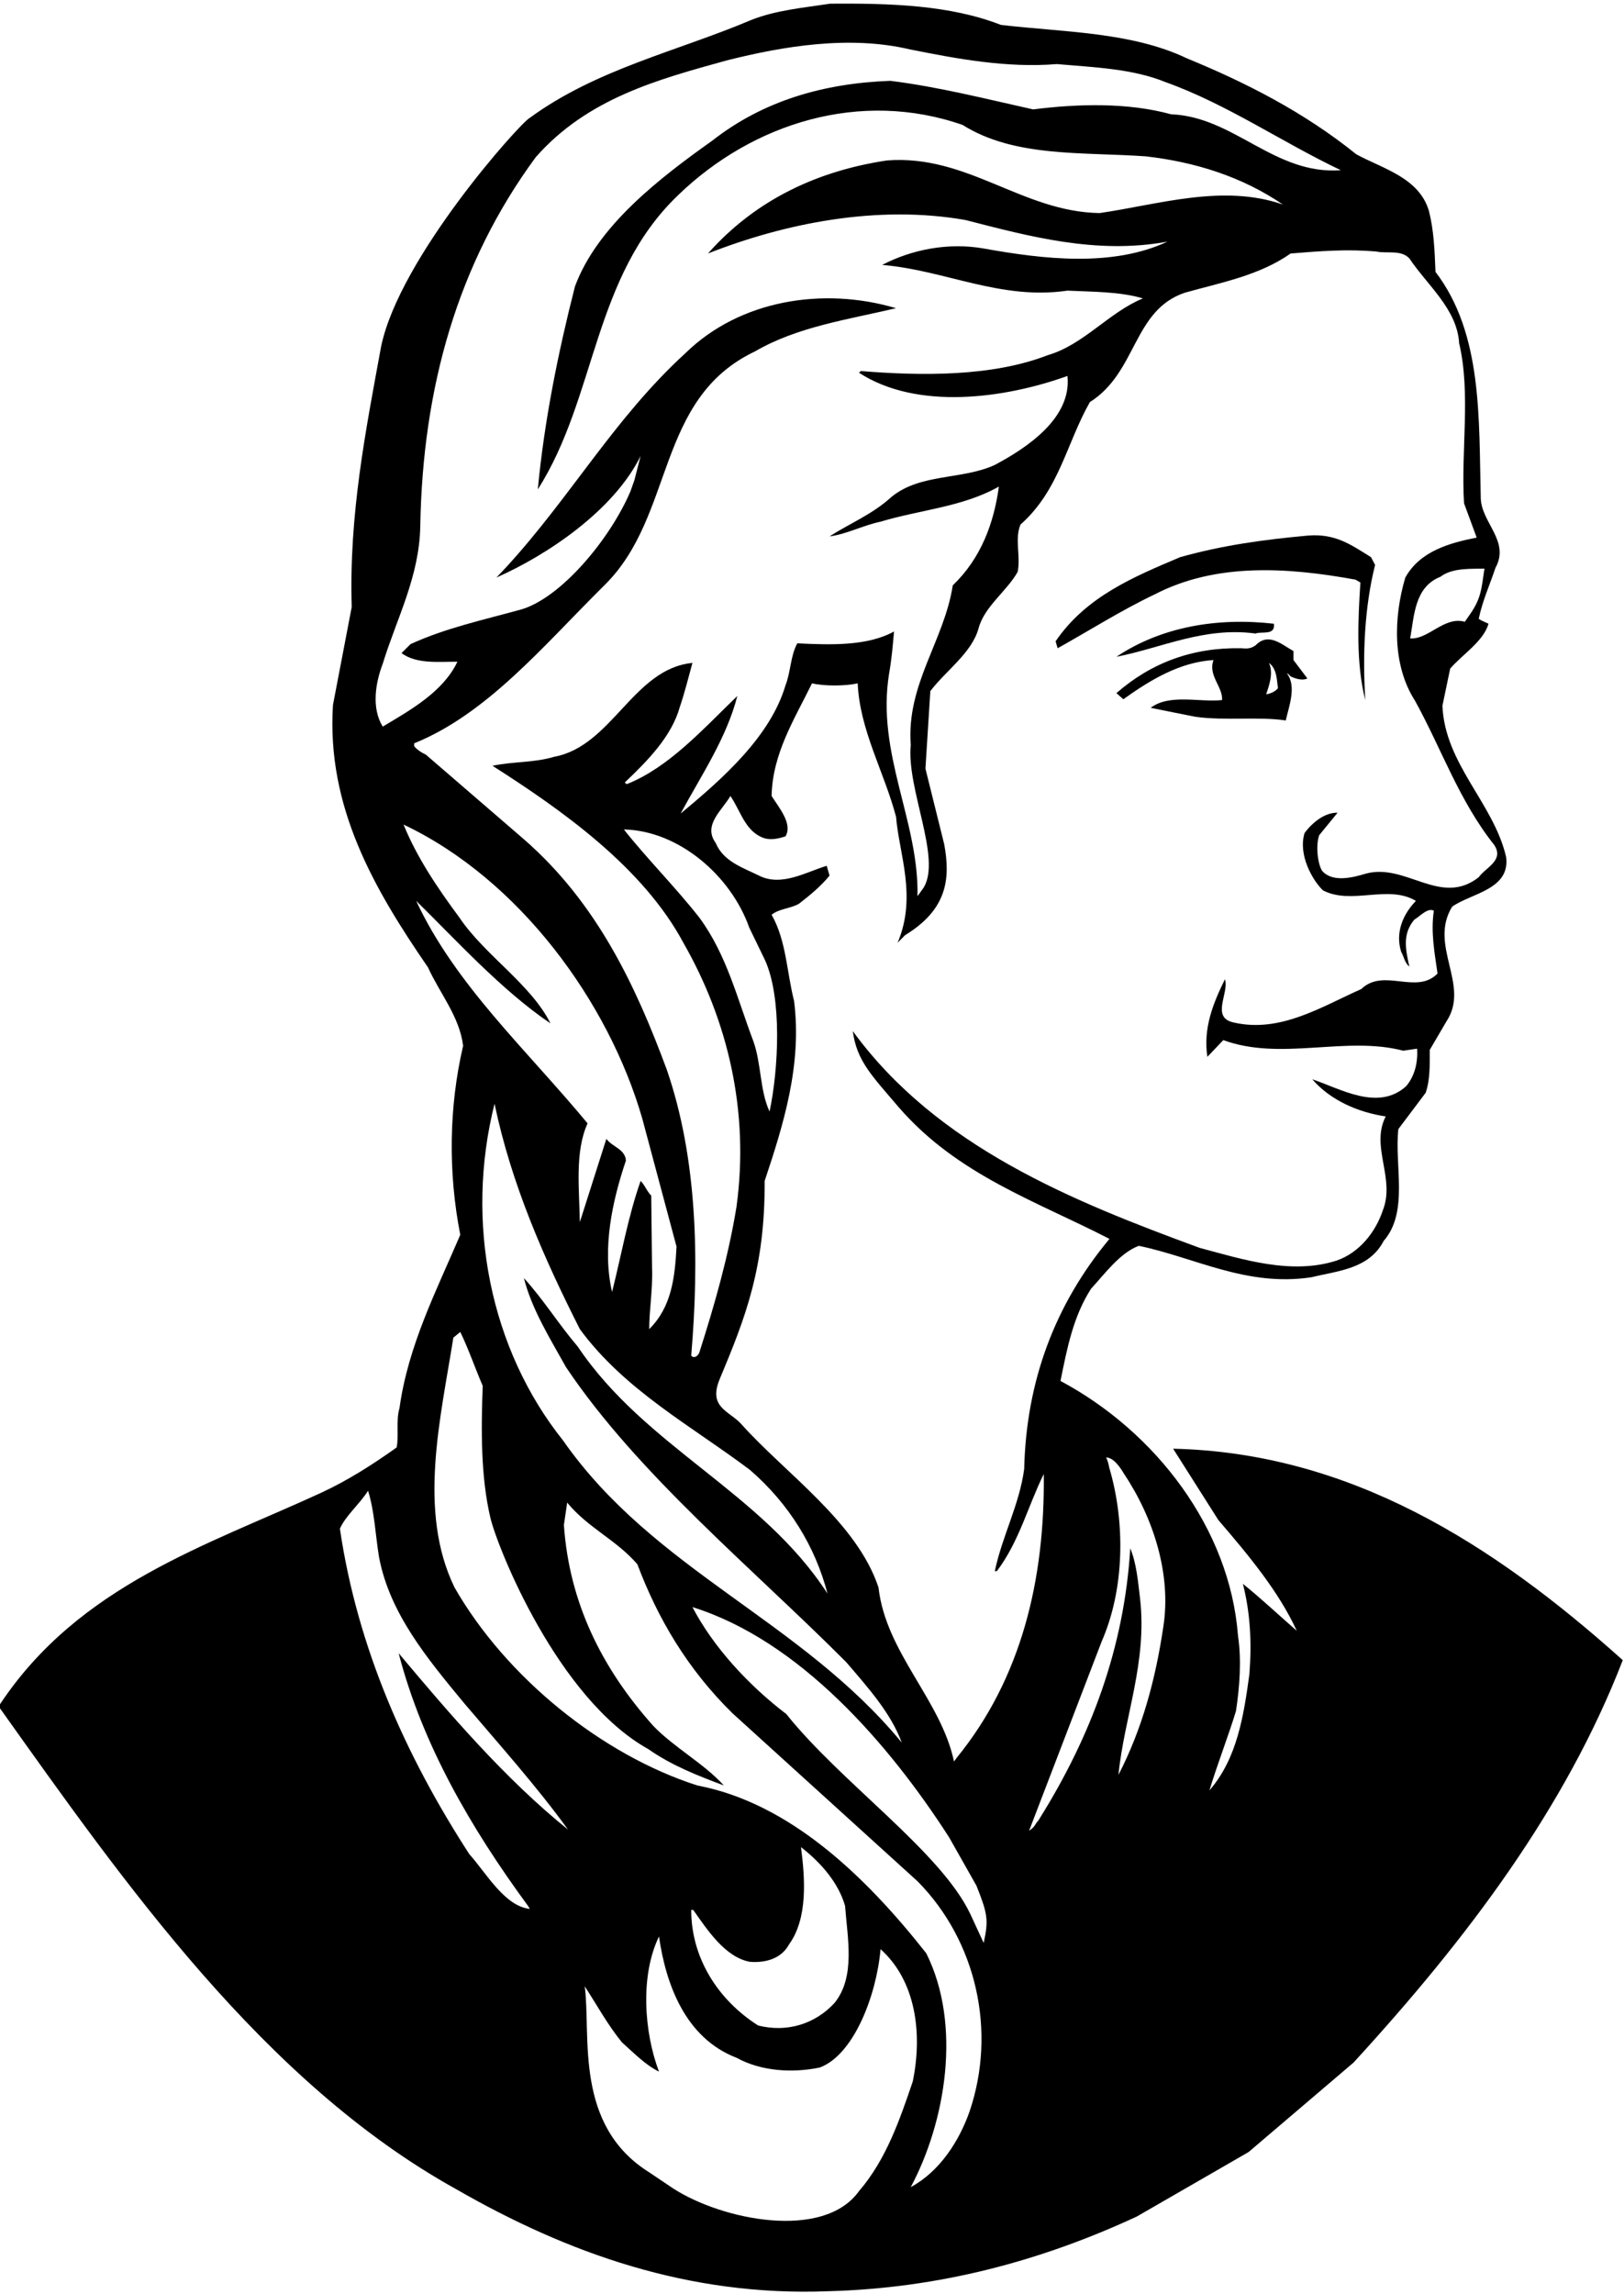 <?xml version="1.0" encoding="UTF-8"?>
<svg xmlns="http://www.w3.org/2000/svg" xmlns:xlink="http://www.w3.org/1999/xlink" width="398pt" height="562pt" viewBox="0 0 398 562" version="1.1">
<g id="surface1">
<path style=" stroke:none;fill-rule:nonzero;fill:rgb(0%,0%,0%);fill-opacity:1;" d="M 287.5 354.898 L 298.602 372.398 C 306 381 313.398 389.898 317.801 399.5 C 313.199 395.5 309.199 391.699 304.602 388 C 306.398 395.102 306.801 402.199 306.199 410.102 C 304.801 420.301 303.199 430.801 296.398 438.602 C 298.301 432.301 300.898 425.699 302.898 419.199 C 303.801 413.301 304.301 406.699 303.398 400.699 C 301.398 374.5 283.301 350.801 259.898 338.301 C 261.5 330.398 263 322.5 267.398 315.699 C 270.801 312 274.5 306.898 279.102 305.199 C 293 308.102 305.5 315.301 321.398 312.898 C 327.898 311.301 335.5 310.898 339.102 304 C 345.301 296.898 341.699 285.5 342.699 276.602 L 349.398 267.699 C 350.5 264.5 350.398 260.801 350.398 257.199 L 354.5 250.199 C 360.398 241.301 350 231.602 355.898 222.102 C 360.602 218.801 370.199 217.898 369.102 209.898 C 366 196.699 354.102 187.199 353.5 172.898 L 355.398 163.801 C 358.398 160.301 363.5 157.199 364.801 152.801 C 364 152.398 363.102 152.102 362.398 151.602 C 363.301 147.199 365.102 143.301 366.5 139.102 C 370.102 132.602 363.102 128.102 362.898 122.102 C 362.398 102.5 363.398 81.801 351.801 66.602 C 351.602 61.5 351.398 56.398 350.199 51.699 C 347.801 43.5 338.801 41.301 332.398 37.801 C 319.602 27.5 305.5 20.301 290.898 14.301 C 277.301 7.801 260.602 7.898 245.301 6.102 C 232.699 1.199 218.199 0.801 203.5 0.898 C 196.898 1.898 190.102 2.5 184.102 4.898 C 165.898 12.602 146.199 16.898 129.801 28.898 C 127.449 30.148 97.898 63.102 93.398 84.898 C 89.602 105.602 85.5 126.102 86.199 148.699 L 81.602 172.699 C 80 197.699 91.699 217.801 104.898 237 C 107.801 243.398 112.602 249 113.5 256.199 C 110 271.199 109.801 287.199 112.801 302.5 C 106.898 316.301 100 329.699 97.898 345 C 97 347.898 97.801 351.898 97.199 354.602 C 91.301 358.801 85.199 362.699 78.699 365.699 C 50.699 378.602 19.398 388.301 0 417.5 L 0 418.5 C 30.398 461.199 64.699 510.199 111.801 536.301 C 139.102 552 168.801 562.602 202.801 561.301 C 230.301 560.602 255.301 553.801 278.602 543 L 306 527.199 L 331.699 505.301 C 359.602 474.898 383.699 442.898 397.699 406.699 C 365.699 378 330.699 355.898 287.5 354.898 Z M 363.801 139.301 C 363 144.699 362.977 146.75 359.852 151.074 L 358.988 152.324 C 353.914 150.898 350.102 156.699 345.602 156.398 C 346.602 150.699 346.699 143.801 353 141.301 C 356 139 360.801 139.398 363.801 139.301 Z M 337.199 61.602 C 339.898 62.199 343.301 61.102 345.398 63.301 C 349.801 69.898 357.102 75.699 357.602 84.102 C 360.5 96.398 358 110.398 358.801 123.301 L 361.898 131.699 C 355.301 133 348 135 344.398 141.5 C 341.5 151.301 341.199 163 346.801 171.699 C 353.301 183.5 357.602 196.199 366.199 207 C 368.699 210.801 364.102 212.5 362.398 214.898 C 353.102 222.199 344.602 211.398 334.801 214 C 331.5 215 326.625 216.238 324.062 213.387 C 323.102 212.113 322.301 207.5 323.301 204.602 L 327.801 199.102 C 324.699 199 321.602 201.5 319.699 204.102 C 318.102 209.5 321.688 215.66 324.199 218.102 C 331.199 221.801 340.199 216.602 347 220.699 C 343.801 224 341.898 228.5 343.398 233.199 C 344.102 234.398 344.199 235.801 345.398 236.801 C 344.5 232.699 343.602 228.898 346.602 225.301 C 348.102 224.398 349.898 222.301 351.398 223.102 C 350.602 228.398 351.602 233.5 352.301 238.5 C 347.102 243.801 339.102 237 333.602 242.301 C 323.898 246.602 313.801 253.102 302.398 250.5 C 296.602 249.301 301.301 243.301 300.199 239.898 C 297.398 245.602 294.801 251.801 295.898 258.898 L 299.801 254.801 C 313.898 260 329.801 253.699 343.898 257.398 L 347.301 256.898 C 347.5 260.102 346.801 263.5 344.602 266.102 C 337.699 272.301 328.5 266.699 321.602 264.398 C 326 269.5 332.801 272.5 339.602 273.5 C 335.801 280.898 342 288.602 338.898 296.5 C 337.102 301.898 333.102 306.898 327.602 308.801 C 316.5 312.398 304.5 308.5 294 305.699 C 263 294.301 229.699 281 209 252.602 C 209.949 259.926 213.75 263.602 220.301 271.301 C 234.699 287.898 254.102 294.301 271.898 303.5 C 258.5 319.602 251.5 338.398 251 359.898 C 249.801 368.699 245.602 376.301 243.801 384.898 L 244.301 384.898 C 249.801 377.602 251.898 369 255.801 361.102 C 256.102 387 250.301 411.176 234.5 430.574 L 233.801 431.523 C 230.602 416.426 217.102 404.898 215.301 388.898 C 210 372.898 192.453 360.93 181.699 348.898 C 178.75 345.602 173.449 344.852 176.398 337.801 C 182.699 322.742 187.5 310.551 187.398 289.301 C 192 275.5 196.602 260.801 194.602 245.199 C 192.801 238.102 192.699 230.398 189.102 224.102 C 190.898 222.602 193.699 222.602 195.801 221.398 C 198.398 219.398 201.199 217.102 203.301 214.5 L 202.602 212.102 C 197.602 213.602 191.5 217.301 186 214.5 C 182.199 212.602 177.301 211.102 175.398 206.5 C 172.199 202.102 177 198.5 179 195 C 181.5 198.602 182.602 203.699 187.199 205.301 C 189 205.898 190.898 205.398 192.5 204.898 C 194.301 201.852 191 198 189.102 195 C 189.301 184.602 194.699 176.199 199 167.398 C 201.898 168.102 207.102 168.102 210.199 167.398 C 210.699 178.898 216.699 189.102 219.602 200.102 C 220.301 209.102 224.801 219.602 219.977 230.949 L 221.801 229.102 C 232.051 222.852 233 215.398 231.398 206.801 L 226.801 188.301 L 228 169.301 C 231.898 164.199 238.102 160 239.801 154 C 241.199 148.602 246.699 144.898 249.398 140.102 C 250.199 136.301 248.602 132 250.102 128.5 C 259.602 120.102 261.398 108.5 267.102 98.5 C 278.699 91.199 277.602 76 290.398 71.699 C 299.301 69.199 308.602 67.5 316.301 62.102 C 323.699 61.5 329.898 61 337.199 61.602 Z M 138.699 334.898 C 156.301 361.199 184.801 384.5 207.398 407.199 C 212.699 413.398 218.301 419.602 221 426.898 C 196.199 396.801 160.301 384.801 138 352.898 C 120.102 330.5 113.898 299.398 121.199 270.398 C 125.301 290 133.199 308 142.102 325.602 C 153.102 340.602 169.602 349.398 183.801 360.102 C 193.398 368.398 199.801 378.898 202.801 390.398 C 186.699 365.5 158.199 354.602 141.602 329.898 C 136.898 324.398 133.301 318.5 128.398 313.102 C 130.301 320.699 134.801 327.898 138.699 334.898 Z M 184.602 255 C 180.699 244.699 178.102 233.898 171.398 224.801 C 165.602 217.398 158.5 210.301 152.898 203.199 C 166.5 203.5 179.199 214.699 183.602 227.199 L 187.477 235.199 C 191.699 244.5 190.801 261.898 188.602 272.301 C 186.199 267.199 186.602 260.5 184.602 255 Z M 93.801 162.602 C 97.199 151.5 102.801 141.301 103 128.801 C 103.602 95 112.102 64.602 131.301 38.5 C 144 24.102 161.102 19.5 178.102 14.801 C 192 11.301 208.199 8.602 223 12.102 C 234.5 14.398 246.699 16.699 259 15.699 C 268.102 16.5 277.5 16.801 285.602 20.102 C 300.699 25.5 314.102 34.801 328.602 41.699 C 312.301 42.898 302.5 28.602 287 28 C 276.5 25.102 264.301 25.398 253.199 26.801 C 241.898 24.301 230.199 21.301 218.199 19.801 C 201.801 20.398 187 24.699 174.5 34.5 C 161.699 43.602 146.398 55.301 140.898 70.199 C 136.801 86.301 133.398 103 131.801 119.898 C 146.301 97.102 145.199 67.801 166.301 47.699 C 184.602 30.102 210.898 21.898 235.898 30.602 C 248.602 38.602 265.199 37.199 280.801 38.301 C 293 39.699 304.398 43.301 314.398 50.102 C 299.699 45 283.898 50.102 269.5 52.199 C 250.5 51.898 237.199 37.801 217.398 39.301 C 200.699 41.801 185.398 48.699 173.5 62.102 C 192.301 54.699 215 50.102 236.602 53.898 C 252.199 57.898 268.699 62.398 286.102 59.199 C 272.602 65.5 255.699 63.5 241.199 60.898 C 232.301 59.301 223.301 61.199 216.199 64.898 C 231.699 66.199 245.199 73.602 261.602 71.199 C 267.602 71.5 274.398 71.398 280.102 73.102 C 271.801 76.5 265.5 84.5 256.801 87 C 243.199 92.301 225.801 92.102 211 90.898 L 210.5 91.301 C 224.801 100.602 246.301 97.602 261.602 92.102 C 262.699 102.398 251.699 109.699 243.801 113.898 C 235.801 117.602 225.5 115.898 218.398 121.801 C 213.801 126 208.301 128.199 203.301 131.398 C 207.398 130.898 211.5 128.699 215.801 127.801 C 225.398 124.898 236 124.199 244.801 119.199 C 243.602 128 240.5 136.699 233.5 143.398 C 231.398 157 222.102 167.602 223.199 182.5 C 222.125 193.199 230.773 210.148 226.375 217.426 L 224.852 219.551 C 225.25 201.148 214.699 184.602 217.898 165 C 218.5 161.602 218.801 158.199 219.102 154.699 C 212.602 158.301 203.602 158 195.398 157.602 C 193.699 160.699 193.801 164.602 192.5 167.898 C 188.801 180.398 177.199 190.699 166.801 199.301 C 171.898 189.898 178.102 180.699 180.699 170.5 C 172.102 178.801 163.898 188 153.602 192.102 L 153.102 191.699 C 158.699 186.398 164.602 180.398 166.602 173.199 C 167.801 169.699 168.699 166 169.699 162.398 C 155.199 163.801 150 182.801 135.801 185.398 C 130.801 186.898 125.898 186.5 120.699 187.602 C 137.801 198.5 157.602 212.5 167.5 231 C 178.301 249.898 183.699 272.102 180.5 295.602 C 178.5 307.898 175.102 319.699 171.398 331.301 C 171 332.301 170.051 332.852 169.398 332.102 C 171.398 308.602 170.898 283.699 163.398 262 C 155.801 241.5 146.301 221.199 128.398 205.602 L 104.398 184.898 C 104.641 184.941 102.645 184.227 101.5 182.801 L 101.5 182.102 C 119.301 174.898 133.102 158.301 147.398 144.102 L 148.227 143.273 C 165.426 126.273 160.602 97.699 185 86.102 C 195.5 80 207.801 78.301 219.602 75.5 C 201.699 70.199 181.301 73.5 168 86.5 C 150.602 102.398 139.898 121.699 124.102 138.898 L 121.676 141.477 C 134.023 136.023 150.398 125.102 157 111.699 L 155.477 117.625 L 154.523 120.324 C 149.449 132.273 137.148 146.824 127.398 149.398 C 118.301 151.898 109.102 153.898 100.602 157.801 L 98.398 160 C 102.102 162.699 107.301 162.102 112.102 162.102 C 108.602 169.5 100.5 174 93.801 178 C 91 173.5 92 167.301 93.801 162.602 Z M 102 220.699 C 111.398 229.898 122.898 242.602 134.898 250.699 C 130.199 241.199 118.699 233.898 112.602 224.801 C 107.199 217.5 102.199 210.102 98.898 202 C 127.199 215.398 149.102 245.301 157.398 274 L 165.801 305.398 C 165.398 312.898 164.602 320.199 159.102 325.602 C 159.102 321 160 315.801 159.801 310.699 L 159.602 292.898 C 158.5 291.801 158.102 290.398 157 289.301 C 153.898 298.102 152.301 307.398 150 316.5 C 147.5 305.699 150.102 294.102 153.398 284.301 C 153.199 281.5 150.102 281 148.602 279 L 142.102 299.398 C 142 291.602 140.801 282.199 144 275.199 C 129.102 257.199 111.602 241.301 102 220.699 Z M 129.398 466.898 L 129.852 467.637 C 123.699 467 119.199 458.898 115 454.199 C 99.398 430.102 87.602 403.699 83.301 374.5 C 84.699 371.301 88.199 368.398 90.199 365.199 C 91.801 370.301 92 376.102 92.898 381.5 C 95.5 395.199 104.602 406.199 113.801 417.301 C 122.301 427.301 131.602 437.699 139.199 448.199 C 123.898 435.898 110.199 419.898 97.699 405 C 103.5 427.301 115.301 447.699 129.398 466.898 Z M 164.949 536.102 L 159.148 532.199 C 140.551 520.602 144.898 498.699 143.301 486.602 C 146.301 491.199 148.898 496 152.398 500.301 C 155.199 502.801 158.199 505.898 161.5 507.5 C 157.898 498 156.801 484.102 161.5 474.398 C 163.199 486.199 168 499.301 180.5 504.102 C 186.5 507.398 194.102 507.898 200.898 506.5 C 209.273 503.375 214.801 488.801 215.801 477.5 C 224.5 485.301 226.102 498.199 223.699 509.898 C 220.5 519.301 217.199 529 210.5 536.801 C 201.801 548.898 177 543.898 164.949 536.102 Z M 196.301 452.5 C 201.301 456.398 205.5 461.301 207.102 466.898 C 207.699 474.898 209.699 484.301 204.5 490.699 C 199.801 495.801 192.898 498 185.801 496.199 C 175.898 489.898 169.398 479.602 169.398 467.898 L 169.898 467.898 C 173.301 472.699 177.699 479.5 183.801 480.602 C 187.699 480.898 191.5 479.801 193.398 476.301 C 198 469.898 197.301 460.199 196.301 452.5 Z M 237.602 517.301 C 235.102 524.398 230.398 531.898 223.199 535.801 C 231.699 519.898 235.801 496.102 227 478.5 C 212.102 459.602 193.5 441.699 170.898 437.398 C 147.5 429.898 124 410.898 111.398 388.898 C 102.301 370.199 108 347.398 111.102 327.699 L 112.801 326.301 C 114.801 330.398 116.398 335.102 118.301 339.5 C 117.898 350.199 117.801 361.801 120.199 371.898 C 121.926 379.102 136.602 416.102 158.898 428.5 C 164.602 432.5 171 435 177.398 437.398 C 172.5 432 165.199 428.102 160.102 422.801 C 147.398 408.602 139.5 392.5 138.199 373.602 L 139 368.102 C 144.199 374.398 150.898 377.102 156.199 383.199 C 161.199 396.5 168.5 408.898 179.5 419.699 L 224.898 460.898 C 239.301 475.5 244.301 497.602 237.602 517.301 Z M 241.074 475.977 L 237.801 468.898 C 230.551 453.602 206.102 436.699 192.699 419.898 C 183.5 412.898 174.801 403.5 169.699 393.699 C 195.898 401.898 217.801 427.102 232.602 450.102 L 239.301 461.949 C 242.051 468.852 242.301 470.352 241.074 475.977 Z M 285.102 398.5 C 283.199 411.398 279.898 423.602 274.102 434.801 C 275.5 420.699 281.199 407.199 279.398 391.602 C 278.898 387.398 278.5 382.898 277 379.301 C 275.5 403.801 267.301 425.398 254.898 445.301 L 254.477 445.977 C 253.477 447.074 253.801 447.398 252.199 448.5 L 270 402.102 C 275.602 389.301 275.84 373.012 271.84 359.512 C 271.688 358.75 271.5 357.812 271.074 357.051 C 272.875 357.051 274.5 359.398 275.5 361.102 C 282.699 371.898 287.102 385.699 285.102 398.5 "/>
<path style=" stroke:none;fill-rule:nonzero;fill:rgb(0%,0%,0%);fill-opacity:1;" d="M 258.699 157.102 L 259.199 158.801 C 267.102 154.398 274.801 149.5 283 145.602 C 297.898 137.898 315.199 138.898 332.199 142 L 333.398 142.699 C 332.801 151.898 332.301 162.602 334.602 171.5 C 333.898 160.5 334.398 148.699 337 138.398 L 336 136.5 C 330.898 133.301 327.199 130.699 320.602 131.199 C 309.602 132.199 299.5 133.602 289.199 136.5 C 277.898 141.301 266.199 146.102 258.699 157.102 "/>
<path style=" stroke:none;fill-rule:nonzero;fill:rgb(0%,0%,0%);fill-opacity:1;" d="M 312.199 152.801 C 298.199 151.199 284.5 153.602 273.602 160.898 C 284.801 158.699 295.102 153.5 307.699 155.199 C 309.102 154.602 312.602 155.801 312.199 152.801 "/>
<path style=" stroke:none;fill-rule:nonzero;fill:rgb(0%,0%,0%);fill-opacity:1;" d="M 317 159.5 C 314.102 157.898 310.898 154.801 307.699 158.102 C 306.5 158.898 305.75 158.949 304.102 158.801 C 292.301 158.602 282.199 162.301 273.602 169.801 L 275.301 171.301 C 282 166.5 289.199 162.199 297.398 161.699 C 296 165.5 299.699 168.199 299.5 171.5 C 294 172.102 286.602 169.898 282 173.398 C 285.5 174.102 289.398 174.898 293 175.602 C 300.102 176.602 308.699 175.5 315.102 176.5 C 315.898 173 317.801 168.102 315.398 165 C 315.801 165 316 165.5 316.301 165.699 C 317.5 166.301 319.301 166.801 320.398 166.199 L 317 161.699 Z M 310.301 170.102 C 311.102 167.699 312.102 164.898 311 162.398 C 313 163.898 312.898 166.699 313.199 168.602 C 312.398 169.5 311.398 169.898 310.301 170.102 "/>
</g>
</svg>
